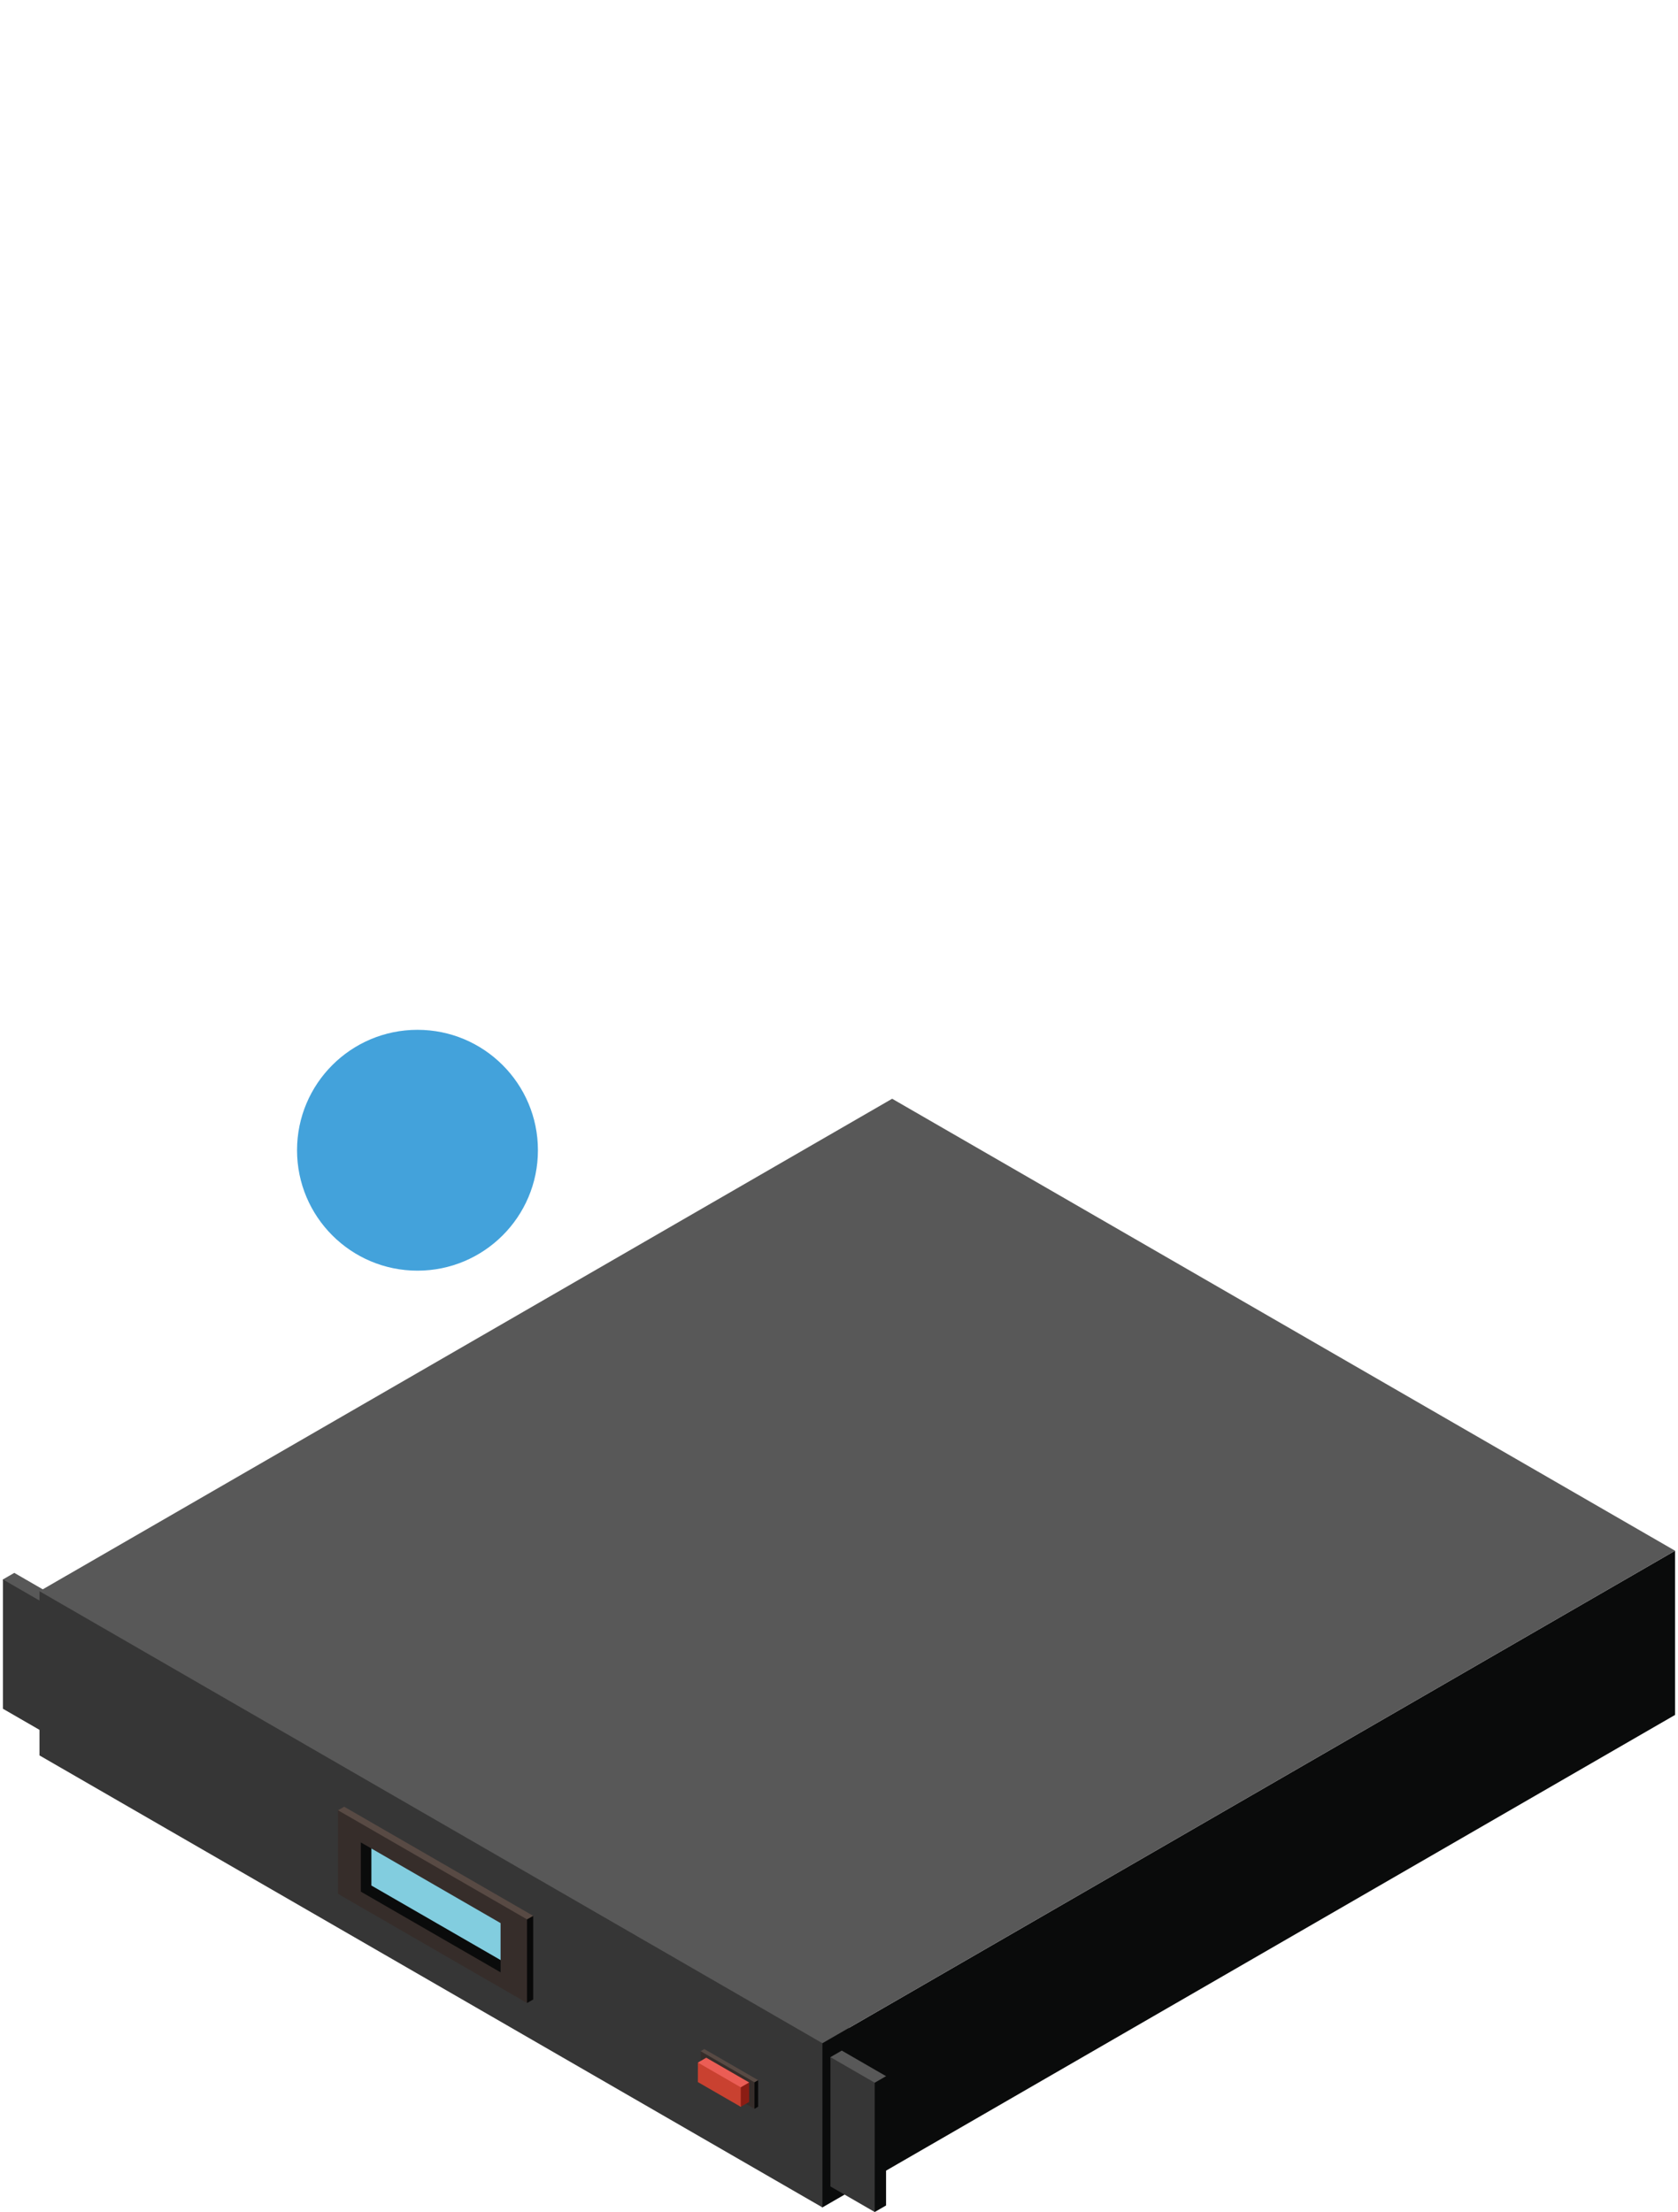 <svg xmlns="http://www.w3.org/2000/svg" viewBox="0 0 455.095 600"><defs><style>.cls-1{fill:#0a0b0b;}.cls-2{fill:#585858;}.cls-3{fill:#363636;}.cls-4{fill:#584a44;}.cls-5{fill:#090909;}.cls-6{fill:#362d2a;}.cls-7{fill:#eb5d55;}.cls-8{fill:#8b1d14;}.cls-9{fill:#c94130;}.cls-10{fill:#82cddf;}.cls-11{fill:#43a2db;}</style></defs><g id="Capa_1" data-name="Capa 1"><polygon class="cls-1" points="454.301 465.166 230.249 594.591 225.847 587.029 226.681 564.346 230.249 550.058 454.301 420.633 454.301 465.166"/><polygon class="cls-2" points="454.301 420.633 230.249 550.058 213.746 547.491 32.847 444.002 17.9 427.461 241.96 298.033 454.301 420.633"/><path class="cls-1" d="M17.9,427.455V472L230.249,594.591V550.058Z"/><path class="cls-2" d="M3.873,426.637.794,428.418,12.8,470.426l3.079-36.853Z"/><path class="cls-1" d="M5.5,438.171l7.3,32.255,3.079-1.778V433.573L12.8,435.35Z"/><path class="cls-3" d="M.794,428.418v35.075L12.8,470.426V435.35Z"/><path class="cls-2" d="M17.9,427.455l-7.194,4.157L223.052,598.748l7.2-48.69-58.37-52.292Z"/><path class="cls-1" d="M199.171,561.019l23.881,37.729,7.2-4.157V550.058l-7.2,4.156Z"/><path class="cls-3" d="M10.706,431.612V476.15l212.346,122.6V554.214Z"/><polygon class="cls-4" points="205.627 564.237 191.012 555.798 190.013 556.379 204.623 572.016 205.627 564.237"/><polygon class="cls-5" points="203.405 566.046 204.623 572.016 205.619 571.441 205.627 564.237 204.626 564.814 203.405 566.046"/><polygon class="cls-6" points="190.013 556.379 190.006 563.578 204.623 572.016 204.626 564.814 190.013 556.379"/><polygon class="cls-7" points="203.175 564.859 191.545 558.149 189.276 559.461 200.901 571.465 203.175 564.859"/><polygon class="cls-8" points="200.007 567.078 200.901 571.465 203.172 570.152 203.175 564.859 200.901 566.174 200.007 567.078"/><polygon class="cls-9" points="189.276 559.461 189.268 564.752 200.901 571.465 200.901 566.174 189.276 559.461"/><path class="cls-4" d="M93.355,490.07l-1.683.96,51.265,52.281,1.683-23.642Z"/><path class="cls-5" d="M130.771,524.093l12.166,19.218,1.683-.957V519.669l-1.683.957Z"/><path class="cls-6" d="M91.672,491.03v22.679l51.265,29.6V520.626Z"/><polygon class="cls-1" points="135.763 531.66 135.763 534.985 97.862 513.098 97.862 499.748 100.724 501.397 108.776 510.523 135.763 531.66"/><polygon class="cls-10" points="135.763 521.638 135.763 531.66 100.724 511.44 100.724 501.397 135.763 521.638"/><path class="cls-2" d="M228.3,556.217l-3.076,1.777L237.236,600l3.075-36.845Z"/><path class="cls-1" d="M227.023,567.839,237.236,600l3.075-1.773V563.155l-3.075,1.772Z"/><path class="cls-3" d="M225.228,557.994v35.074L237.236,600V564.927Z"/></g><g id="arrow_event_critycal"><circle id="Encendido2" class="cls-11" cx="113.227" cy="312" r="32.665"/></g></svg>